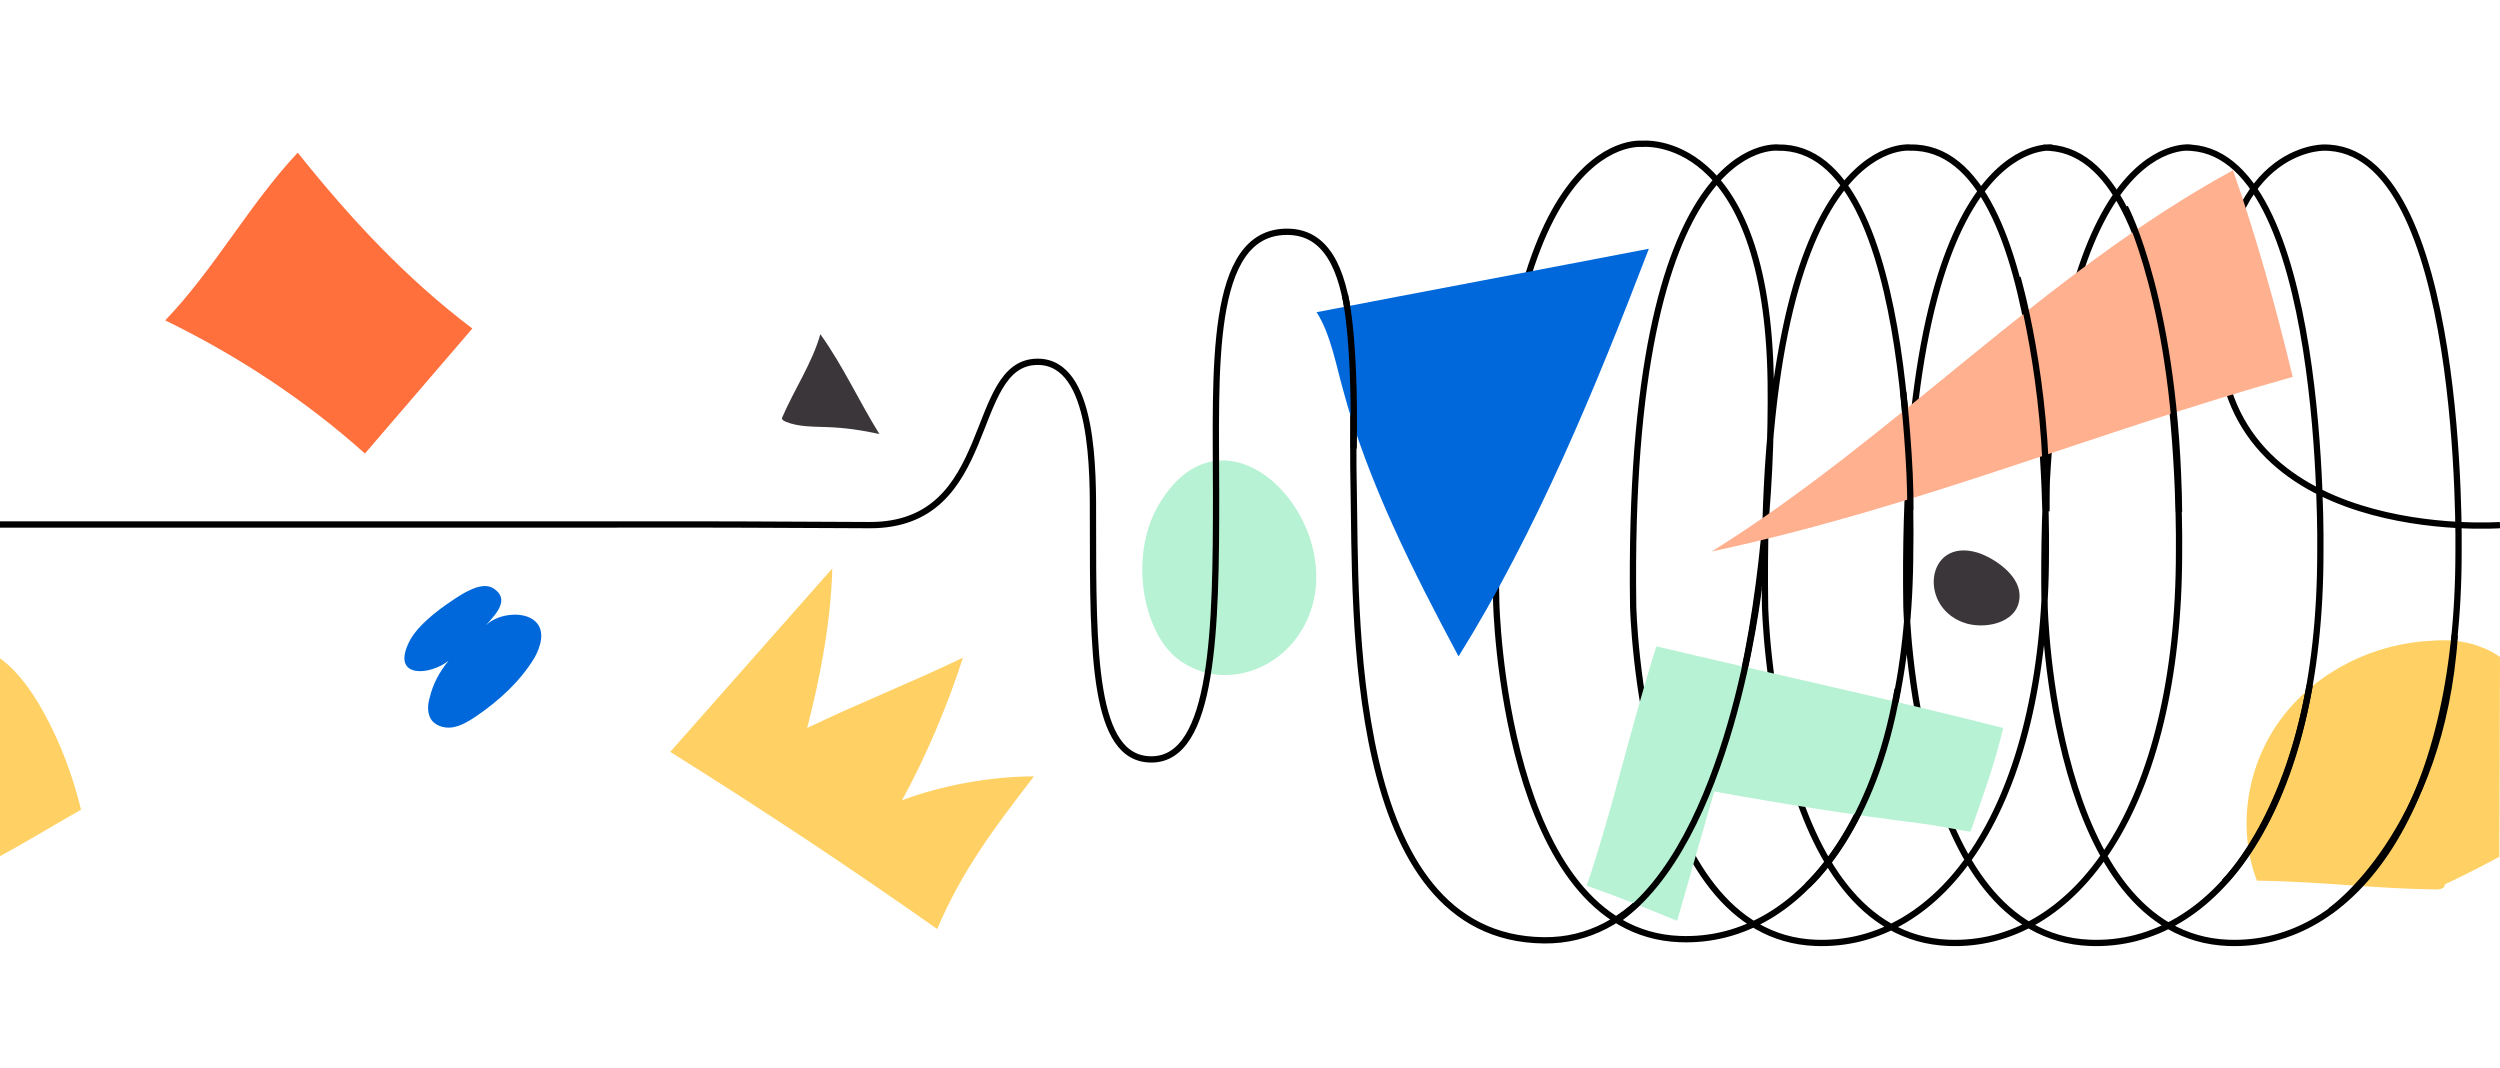 <svg xmlns="http://www.w3.org/2000/svg" viewBox="0 0 398 170"><g fill="none" fill-rule="evenodd"><path fill="#FFD164" fill-rule="nonzero" d="M398 104.6c-1-.7-2.1-1.3-3.3-1.7-2.4-.9-5-1.1-7.5-.9-9.2.4-18.2 4.8-23.8 12.1-5.6 7.3-7.4 17.5-4.1 26.1 9.5.1 19 1.3 28.6 1.4.6 0 1.4-.2 1.3-.8 3.4-1.6 6.1-3 8.7-4.4l.1-31.8z"/><path fill="#B7F2D4" fill-rule="nonzero" d="M184.5 80.3c-2.8 4.7-3.3 10.9-1.9 16.3.7 2.6 1.8 5.1 3.5 7 1.6 1.8 3.7 2.9 5.9 3.5 5.2 1.3 10.9-.9 14.3-5.4 11.5-15.3-10.3-40.8-21.8-21.4z"/><path stroke="#000" d="M398 83.6s-44.7 3.2-44.7-31.4c0-28.9 16.6-28.7 16.6-28.7h-.1c22.7-.5 21.6 64.4 21.6 64.4 0 40.8-16.7 63-36.7 62.2-28.1-1.1-29.2-53.6-29.2-53.6-1.1-76.2 23.2-73 23.2-73h-.9c22.7-.5 21.6 64.4 21.6 64.4 0 40.8-16.7 63-36.7 62.2-28.1-1.1-29.2-53.6-29.2-53.6-1.1-76.2 23.2-73 23.2-73h-1.4c22.7-.5 21.6 64.4 21.6 64.4 0 40.8-16.7 63-36.7 62.2C282.1 149 281 96.5 281 96.5c-1.1-76.2 23.2-73 23.2-73h-.1c22.7-.5 21.6 64.4 21.6 64.4 0 40.8-16.7 63-36.7 62.2-27.9-1.1-29-53.6-29-53.6-1.1-76.2 23.2-73 23.2-73h-.2c22.7-.5 21.1 63.8 21.1 63.8 0 40.8-16.7 63-36.7 62.2-28.1-1.1-29.2-53.6-29.2-53.6-1.7-75.8 23.2-73 23.2-73s20-2.2 20.5 38.1c.4 34.3-7.5 89-36.1 88.7-31.6-.3-29.9-52.6-30.3-72.1-.4-16.9 2-40.7-10.6-40.7s-11.3 22.2-11.3 41.9c0 21-.3 42.1-10.3 42.1-9.3 0-9.3-16.8-9.3-37.9 0-7.6.3-25.4-8.8-25.4-11.3 0-6.3 26.1-26.8 26-19-.1-25-.1-25-.1H0"/><path fill="#FF703D" fill-rule="nonzero" d="M26.3 51c11.5 5.6 22.3 12.7 31.8 21.2 5.7-6.6 11.4-13.3 17.1-19.9-10.6-8-19.5-17.6-27.8-28-7.7 8.2-13.3 18.6-21.1 26.7z"/><path fill="#FFD164" fill-rule="nonzero" d="M149.2 147.9c-13.9-9.8-28.1-19.2-42.5-28.2 8.7-9.8 17.1-19.4 25.8-29.2-.2 8.3-1.9 17.3-4 25.4 8.5-4.1 16.3-7.1 24.8-11.2-2.4 7.5-5.9 15.8-9.7 22.7 6.4-2.4 14.2-3.8 21-3.8-6.3 8.2-11.4 14.9-15.4 24.3z"/><path fill="#0068DA" fill-rule="nonzero" d="M232.2 104.5c12.4-19.9 21.8-42.7 30.3-64.9-17.6 3.4-35.3 6.7-52.9 10.1 2.2 3.4 3.1 8.4 4.2 12.3 3.9 14.7 11.4 29.4 18.4 42.5z"/><path fill="#FFB08E" fill-rule="nonzero" d="M365 60c-2.7-11.2-5.7-22-9.5-32.9-30.1 16.4-53.9 42.6-83 60.7 32.7-7 60.4-18.8 92.5-27.8z"/><path fill="#B7F2D4" fill-rule="nonzero" d="M267 146.6c1.9-6.6 4-14 5.9-20.6 10.9 2 21.9 3.7 32.9 5.1 2.6.3 6.8 1.2 7.9 1.3 1.8-5.1 4-11.2 5.2-16.5-16.3-4.2-38.8-9.1-55.2-13-4.2 13.2-7 26.1-11.1 38.1 4.6 1.6 9.8 3.7 14.4 5.6z"/><path fill="#3B3639" fill-rule="nonzero" d="M313.2 99.3c3.4.9 8.6-.4 8.3-4.8-.2-3-3.9-5.6-6.6-6.5-8.4-2.6-9.7 9.1-1.7 11.3z"/><path stroke="#000" d="M287.7 141s10.6-8.9 14.4-31.3m.9-47.3s1.3 12.2 1.1 18.8m17.1-37s4.8 16.2 4.6 37.2M338.3 33s8.2 15.3 8.6 48.5m7.2 58.9s9.7-9.3 13.6-31.3M371 145s17.7-12.3 19.8-43.9"/><path fill="#FFD164" fill-rule="nonzero" d="M12.9 128.9c-1.3-5.4-3.3-10.7-6-15.6-1.8-3.2-4-6.4-6.9-8.5v31.5c4.1-2.2 7.8-4.5 12.9-7.4z"/><path stroke="#000" d="M214.1 46.9s1.7 6.4 1.4 24.5M280 93.6s-4.5 40.6-22.7 53"/><path fill="#3B3639" fill-rule="nonzero" d="M140 69.1c-2.7-.6-5.4-1-8.2-1.1-2.3-.1-4.7 0-6.8-.9-.2-.1-.4-.2-.5-.4 0-.1 0-.3.1-.4 1.9-4.4 4.7-8.5 6-13.1 3.7 5.2 6 10.4 9.4 15.9z"/><path fill="#0068DA" fill-rule="nonzero" d="M71.4 105.2c-1.4 1.7-2.5 3.7-3 5.9-.3 1-.4 2.2.1 3.2.6 1.2 2.2 1.7 3.5 1.5 1.3-.2 2.5-.9 3.7-1.7 3.7-2.5 7.1-5.6 9.4-9.4 1-1.8 1.7-4.2.2-5.7-2-2-6.8-1.2-8.3 1 1.2-1.6 4.6-4.3 1.6-6.3-1.9-1.3-5.1.9-6.6 1.9-2.4 1.6-6 4.3-7.1 7.1-2.3 5.3 3.6 4.8 6.5 2.5z"/></g></svg>